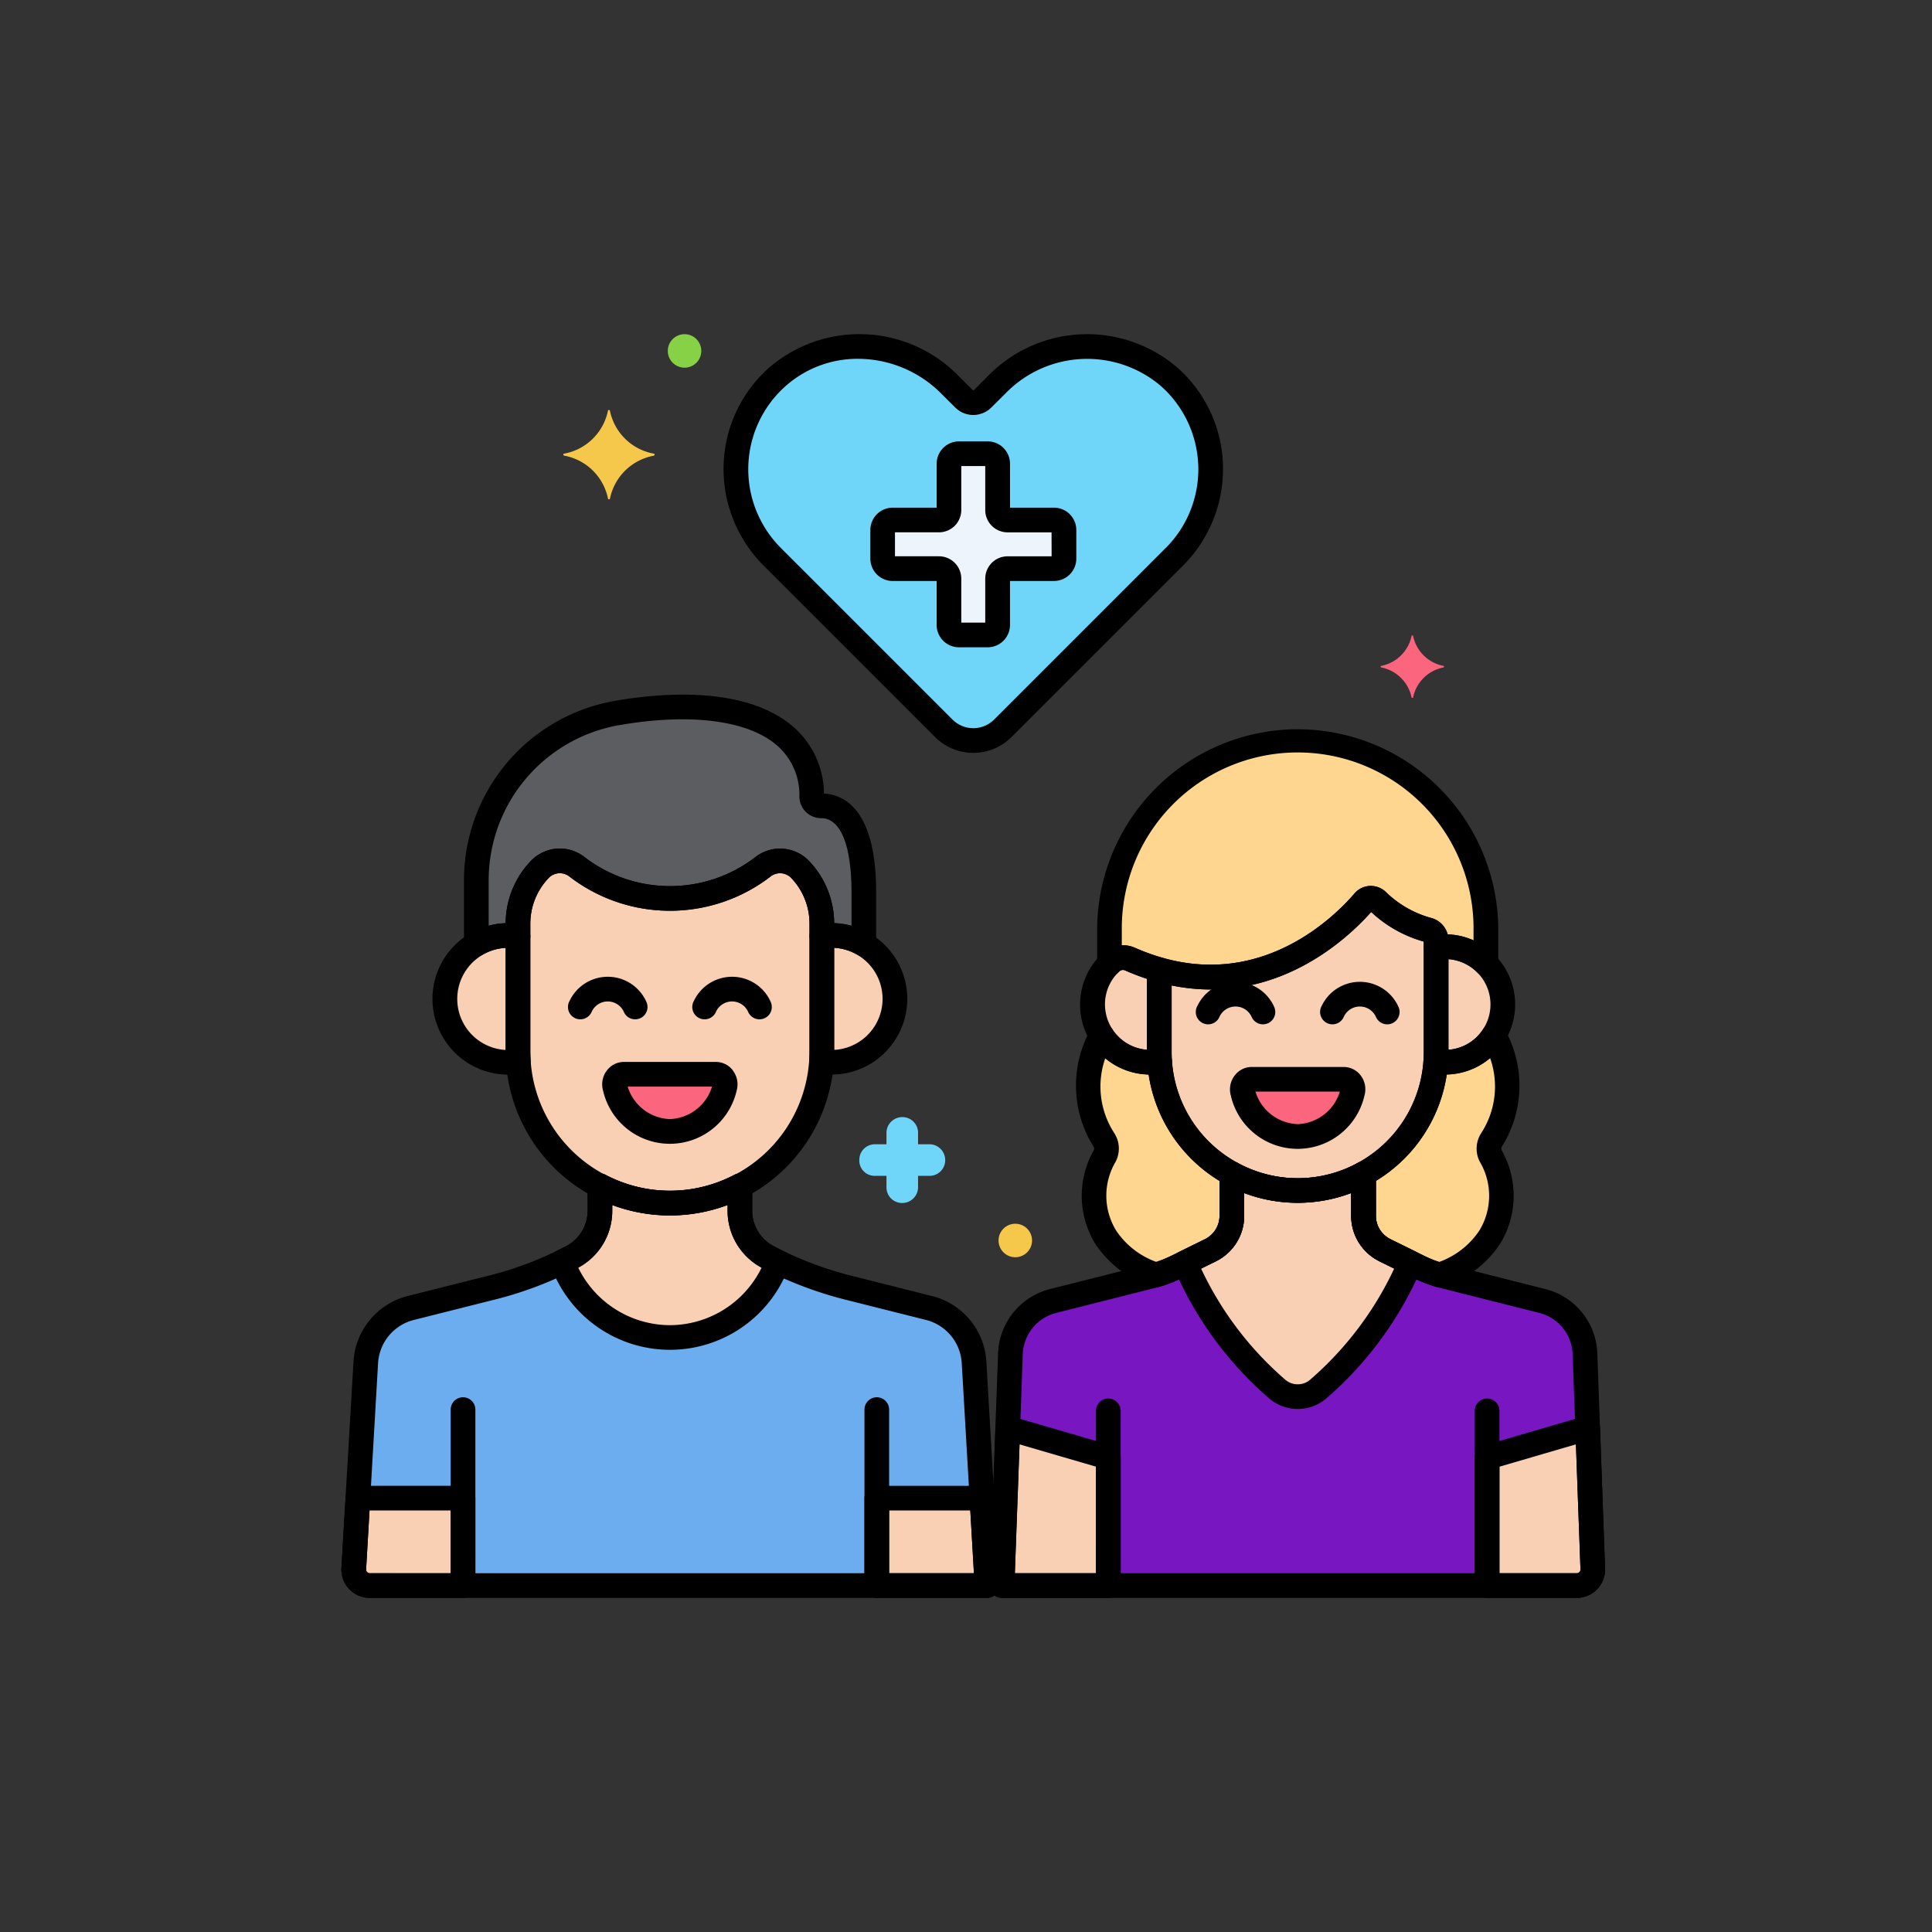 <svg xmlns="http://www.w3.org/2000/svg" xmlns:xlink="http://www.w3.org/1999/xlink" width="150" height="150" viewBox="0 0 150 150">
  <rect x="0" y="0" width="150" height="150" fill="#333333" stroke="none"/>
  <defs>
    <clipPath id="clip-path">
      <rect id="Rectangle_380776" data-name="Rectangle 380776" width="150" height="150" transform="translate(303 1185)" fill="none" stroke="#707070" stroke-width="1"/>
    </clipPath>
  </defs>
  <g id="Mask_Group_450" data-name="Mask Group 450" transform="translate(-303 -1185)" clip-path="url(#clip-path)">
    <g id="Layer_68" transform="translate(329.508 1210.958)">
      <g id="Group_1077932" data-name="Group 1077932" transform="translate(0.001 -0.019)">
        <g id="Group_1077796" data-name="Group 1077796" transform="translate(30.628 0.966)">
          <g id="Group_1077795" data-name="Group 1077795">
            <path id="Path_830439" data-name="Path 830439" d="M113.5,4.8a9.817,9.817,0,0,0-13.341.67L99.068,6.558a1.025,1.025,0,0,1-1.449,0L96.534,5.473A9.818,9.818,0,0,0,83.192,4.8a9.6,9.6,0,0,0-.466,14.013L96.05,32.14a3.244,3.244,0,0,0,4.588,0l13.324-13.324A9.6,9.6,0,0,0,113.5,4.8Z" transform="translate(-79.914 -2.501)" fill="#70d6f9"/>
          </g>
        </g>
        <g id="Group_1077798" data-name="Group 1077798" transform="translate(0.958 66.134)">
          <g id="Group_1077797" data-name="Group 1077797">
            <path id="Path_830440" data-name="Path 830440" d="M50.66,186.267a4.655,4.655,0,0,0-3.511-4.255L40.763,180.4a28.332,28.332,0,0,1-6.012-2.295,4.074,4.074,0,0,1-2.273-3.654v-1.92a11.7,11.7,0,0,1-10.868,0v1.92a4.08,4.08,0,0,1-2.277,3.657,27.7,27.7,0,0,1-6.008,2.293L6.94,182.013a4.655,4.655,0,0,0-3.511,4.255L2.5,202.247a1.248,1.248,0,0,0,1.245,1.32H51.664Z" transform="translate(-2.5 -172.536)" fill="#6cadef"/>
          </g>
        </g>
        <g id="Group_1077800" data-name="Group 1077800" transform="translate(13.708 40.902)">
          <g id="Group_1077799" data-name="Group 1077799">
            <path id="Path_830441" data-name="Path 830441" d="M57.671,107.37a2.161,2.161,0,0,0-2.9-.193,11.847,11.847,0,0,1-14.412-.008,2.16,2.16,0,0,0-2.9.2l0,0a6.1,6.1,0,0,0-1.685,4.209v9.9a11.795,11.795,0,0,0,23.59,0v-9.9A6.1,6.1,0,0,0,57.671,107.37Z" transform="translate(-35.766 -106.702)" fill="#f9d0b4"/>
          </g>
        </g>
        <g id="Group_1077802" data-name="Group 1077802" transform="translate(37.268 46.688)">
          <g id="Group_1077801" data-name="Group 1077801">
            <path id="Path_830442" data-name="Path 830442" d="M98.025,121.8a4.928,4.928,0,0,0-.757.06v8.929c0,.266-.012.529-.03.791a4.922,4.922,0,1,0,.787-9.781Z" transform="translate(-97.238 -121.798)" fill="#f9d0b4"/>
          </g>
        </g>
        <g id="Group_1077804" data-name="Group 1077804" transform="translate(8.026 46.688)">
          <g id="Group_1077803" data-name="Group 1077803">
            <path id="Path_830443" data-name="Path 830443" d="M26.624,130.787v-8.929a4.926,4.926,0,1,0,.03,9.72C26.635,131.317,26.624,131.053,26.624,130.787Z" transform="translate(-20.942 -121.798)" fill="#f9d0b4"/>
          </g>
        </g>
        <g id="Group_1077806" data-name="Group 1077806" transform="translate(10.472 28.956)">
          <g id="Group_1077805" data-name="Group 1077805">
            <path id="Path_830444" data-name="Path 830444" d="M54.1,83.2a.73.73,0,0,1-.743-.7c-.09-6.573-7.6-7.807-15.07-6.516A13.215,13.215,0,0,0,27.323,89.007v4.931a4.869,4.869,0,0,1,3.236-.614v-.97a6.1,6.1,0,0,1,1.685-4.209l0,0a2.16,2.16,0,0,1,2.9-.2,11.847,11.847,0,0,0,14.412.008,2.161,2.161,0,0,1,2.9.193,6.1,6.1,0,0,1,1.685,4.209v.97a4.868,4.868,0,0,1,3.262.63V89.9C57.411,84.019,55.286,83.2,54.1,83.2Z" transform="translate(-27.323 -75.531)" fill="#5b5d60"/>
          </g>
        </g>
        <g id="Group_1077808" data-name="Group 1077808" transform="translate(84.964 47.558)">
          <g id="Group_1077807" data-name="Group 1077807">
            <path id="Path_830445" data-name="Path 830445" d="M222.4,124.068a4.491,4.491,0,0,0-.689.055v8.135c0,.242-.011.482-.027.721a4.484,4.484,0,1,0,.717-8.911Z" transform="translate(-221.685 -124.068)" fill="#f9d0b4"/>
          </g>
        </g>
        <g id="Group_1077810" data-name="Group 1077810" transform="translate(63.499 43.802)">
          <g id="Group_1077809" data-name="Group 1077809">
            <path id="Path_830446" data-name="Path 830446" d="M186.51,116.713a8.9,8.9,0,0,1-3.921-2.257.713.713,0,0,0-1.024.057c-1.637,1.91-7.44,7.706-15.886,5.3v6.4a10.746,10.746,0,0,0,21.492,0v-8.682A.843.843,0,0,0,186.51,116.713Z" transform="translate(-165.679 -114.267)" fill="#f9d0b4"/>
          </g>
        </g>
        <g id="Group_1077812" data-name="Group 1077812" transform="translate(58.323 48.407)">
          <g id="Group_1077811" data-name="Group 1077811">
            <path id="Path_830447" data-name="Path 830447" d="M157.35,133.624v-6.4a17.465,17.465,0,0,1-2.273-.826,1.367,1.367,0,0,0-1.486.255,4.473,4.473,0,0,0,3.786,7.691C157.361,134.106,157.35,133.866,157.35,133.624Z" transform="translate(-152.174 -126.283)" fill="#f9d0b4"/>
          </g>
        </g>
        <g id="Group_1077814" data-name="Group 1077814" transform="translate(59.632 31.637)">
          <g id="Group_1077813" data-name="Group 1077813">
            <path id="Path_830448" data-name="Path 830448" d="M170.2,82.526a14.656,14.656,0,0,0-14.613,14.613v2.641c.036-.037.07-.076.108-.112a1.367,1.367,0,0,1,1.486-.255,17.546,17.546,0,0,0,2.273.826c8.446,2.406,14.249-3.39,15.886-5.3a.713.713,0,0,1,1.024-.057,8.907,8.907,0,0,0,3.921,2.257.844.844,0,0,1,.661.819V98.5a4.466,4.466,0,0,1,3.866,1.264V97.139A14.656,14.656,0,0,0,170.2,82.526Z" transform="translate(-155.591 -82.526)" fill="#fed690"/>
          </g>
        </g>
        <g id="Group_1077816" data-name="Group 1077816" transform="translate(51.285 65.192)">
          <g id="Group_1077815" data-name="Group 1077815">
            <path id="Path_830449" data-name="Path 830449" d="M179.073,183.977a4.407,4.407,0,0,0-3.324-4.028l-2.136-.539-5.548-1.4a9.421,9.421,0,0,1-1.859-.683l-2.657-1.31a2.988,2.988,0,0,1-1.666-2.679v-3.259a10.684,10.684,0,0,1-10.222,0v3.259a2.987,2.987,0,0,1-1.666,2.679l-2.657,1.31a9.358,9.358,0,0,1-1.859.683l-5.548,1.4-2.136.539a4.407,4.407,0,0,0-3.324,4.028l-.658,18.073h44.624a1.247,1.247,0,0,0,1.246-1.293Z" transform="translate(-133.813 -170.078)" fill="#7816c2"/>
          </g>
        </g>
        <g id="Group_1077818" data-name="Group 1077818" transform="translate(79.356 54.432)">
          <g id="Group_1077817" data-name="Group 1077817">
            <path id="Path_830450" data-name="Path 830450" d="M217,150.125a7.945,7.945,0,0,0,.178-8.123,4.432,4.432,0,0,1-4.511,2.037,10.783,10.783,0,0,1-5.608,8.723v3.259a2.983,2.983,0,0,0,1.424,2.538c.351.217-.095-.038,2.9,1.451a10.312,10.312,0,0,0,1.344.537c.081.025.164.048.246.071a7.443,7.443,0,0,0,3.881-2.929,6.149,6.149,0,0,0,.08-6.3A1.246,1.246,0,0,1,217,150.125Z" transform="translate(-207.055 -142.002)" fill="#fed690"/>
          </g>
        </g>
        <g id="Group_1077820" data-name="Group 1077820" transform="translate(57.976 54.432)">
          <g id="Group_1077819" data-name="Group 1077819">
            <path id="Path_830451" data-name="Path 830451" d="M156.819,144.039A4.432,4.432,0,0,1,152.309,142a7.944,7.944,0,0,0,.178,8.123,1.246,1.246,0,0,1,.067,1.261,6.15,6.15,0,0,0,.08,6.3,7.44,7.44,0,0,0,3.881,2.929c.082-.023.164-.046.246-.071a10.31,10.31,0,0,0,1.344-.537c3.188-1.586,2.574-1.251,2.9-1.451a2.983,2.983,0,0,0,1.424-2.538v-3.259A10.783,10.783,0,0,1,156.819,144.039Z" transform="translate(-151.269 -142.002)" fill="#fed690"/>
          </g>
        </g>
        <g id="Group_1077822" data-name="Group 1077822" transform="translate(42.023 9.287)">
          <g id="Group_1077821" data-name="Group 1077821">
            <path id="Path_830452" data-name="Path 830452" d="M122.939,29.359h-3.594a.776.776,0,0,1-.777-.776V24.988a.776.776,0,0,0-.776-.776h-2.223a.776.776,0,0,0-.776.776v3.594a.776.776,0,0,1-.776.776h-3.594a.776.776,0,0,0-.776.776v2.223a.776.776,0,0,0,.776.776h3.594a.776.776,0,0,1,.776.776v3.594a.776.776,0,0,0,.776.776h2.223a.776.776,0,0,0,.776-.776V33.911a.776.776,0,0,1,.777-.776h3.594a.776.776,0,0,0,.776-.776V30.136A.777.777,0,0,0,122.939,29.359Z" transform="translate(-109.645 -24.212)" fill="#edf4fc"/>
          </g>
        </g>
        <g id="Group_1077824" data-name="Group 1077824" transform="translate(21.205 57.466)">
          <g id="Group_1077823" data-name="Group 1077823">
            <path id="Path_830453" data-name="Path 830453" d="M63.194,149.919H56.057a.771.771,0,0,0-.7.993,4.366,4.366,0,0,0,8.536,0A.77.77,0,0,0,63.194,149.919Z" transform="translate(-55.328 -149.919)" fill="#fc657e"/>
          </g>
        </g>
        <g id="Group_1077826" data-name="Group 1077826" transform="translate(69.947 57.858)">
          <g id="Group_1077825" data-name="Group 1077825">
            <path id="Path_830454" data-name="Path 830454" d="M190.371,150.942h-7.137a.771.771,0,0,0-.7.993,4.366,4.366,0,0,0,8.536,0,.771.771,0,0,0-.7-.993Z" transform="translate(-182.505 -150.942)" fill="#fc657e"/>
          </g>
        </g>
        <g id="Group_1077828" data-name="Group 1077828" transform="translate(17.15 66.134)">
          <g id="Group_1077827" data-name="Group 1077827">
            <path id="Path_830455" data-name="Path 830455" d="M60.807,178.111a4.075,4.075,0,0,1-2.273-3.655v-1.92a11.7,11.7,0,0,1-10.868,0v1.92a4.075,4.075,0,0,1-2.273,3.655c-.218.107-.432.212-.646.315a8.871,8.871,0,0,0,16.7.011C61.031,178.234,60.8,178.105,60.807,178.111Z" transform="translate(-44.748 -172.536)" fill="#f9d0b4"/>
          </g>
        </g>
        <g id="Group_1077830" data-name="Group 1077830" transform="translate(0.958 90.375)">
          <g id="Group_1077829" data-name="Group 1077829">
            <path id="Path_830456" data-name="Path 830456" d="M2.819,235.783l-.317,5.47a1.248,1.248,0,0,0,1.245,1.32h7.234v-6.79H2.819Z" transform="translate(-2.499 -235.783)" fill="#f9d0b4"/>
          </g>
        </g>
        <g id="Group_1077832" data-name="Group 1077832" transform="translate(41.565 90.375)">
          <g id="Group_1077831" data-name="Group 1077831">
            <path id="Path_830457" data-name="Path 830457" d="M116.614,235.784h-8.163v6.79h8.556Z" transform="translate(-108.451 -235.784)" fill="#f9d0b4"/>
          </g>
        </g>
        <g id="Group_1077834" data-name="Group 1077834" transform="translate(65.499 65.192)">
          <g id="Group_1077833" data-name="Group 1077833">
            <path id="Path_830458" data-name="Path 830458" d="M186.422,176.016a2.988,2.988,0,0,1-1.666-2.679v-3.259a10.684,10.684,0,0,1-10.222,0v3.259a2.987,2.987,0,0,1-1.666,2.679l-1.968.97a26.782,26.782,0,0,0,7.155,9.805,2.439,2.439,0,0,0,3.181,0,26.785,26.785,0,0,0,7.155-9.805Z" transform="translate(-170.898 -170.078)" fill="#f9d0b4"/>
          </g>
        </g>
        <g id="Group_1077836" data-name="Group 1077836" transform="translate(88.95 84.936)">
          <g id="Group_1077835" data-name="Group 1077835">
            <path id="Path_830459" data-name="Path 830459" d="M239.894,221.593l-7.809,2.279v9.95h6.96a1.247,1.247,0,0,0,1.246-1.293Z" transform="translate(-232.085 -221.593)" fill="#f9d0b4"/>
          </g>
        </g>
        <g id="Group_1077838" data-name="Group 1077838" transform="translate(51.286 84.936)">
          <g id="Group_1077837" data-name="Group 1077837">
            <path id="Path_830460" data-name="Path 830460" d="M134.26,221.593l-.445,12.229h8.254v-9.95Z" transform="translate(-133.815 -221.593)" fill="#f9d0b4"/>
          </g>
        </g>
        <g id="Group_1077840" data-name="Group 1077840" transform="translate(40.205 60.793)">
          <g id="Group_1077839" data-name="Group 1077839">
            <path id="Path_830461" data-name="Path 830461" d="M110.384,160.708h-.92v-.882a1.211,1.211,0,0,0-1.226-1.226,1.228,1.228,0,0,0-1.226,1.188v.92h-.882a1.211,1.211,0,0,0-1.226,1.226,1.187,1.187,0,0,0,1.226,1.226h.882v.882a1.211,1.211,0,0,0,1.226,1.226,1.228,1.228,0,0,0,1.226-1.188v-.92h.882a1.211,1.211,0,0,0,1.226-1.226A1.228,1.228,0,0,0,110.384,160.708Z" transform="translate(-104.901 -158.6)" fill="#70d6f9"/>
          </g>
        </g>
        <g id="Group_1077842" data-name="Group 1077842" transform="translate(51.015 69.072)">
          <g id="Group_1077841" data-name="Group 1077841">
            <path id="Path_830462" data-name="Path 830462" d="M134.409,180.2a1.3,1.3,0,1,0,1.3,1.3A1.3,1.3,0,0,0,134.409,180.2Z" transform="translate(-133.106 -180.2)" fill="#f5c84c"/>
          </g>
        </g>
        <g id="Group_1077844" data-name="Group 1077844" transform="translate(80.682 23.396)">
          <g id="Group_1077843" data-name="Group 1077843">
            <path id="Path_830463" data-name="Path 830463" d="M215.409,63.392a2.988,2.988,0,0,1-2.376-2.338c0-.038-.115-.038-.115,0a2.988,2.988,0,0,1-2.376,2.338c-.038,0-.038.077,0,.115a2.988,2.988,0,0,1,2.376,2.338c0,.038.115.038.115,0a2.988,2.988,0,0,1,2.376-2.338C215.448,63.468,215.448,63.392,215.409,63.392Z" transform="translate(-210.513 -61.025)" fill="#fc657e"/>
          </g>
        </g>
        <g id="Group_1077846" data-name="Group 1077846" transform="translate(25.336 0.007)">
          <g id="Group_1077845" data-name="Group 1077845">
            <path id="Path_830464" data-name="Path 830464" d="M67.409,0a1.3,1.3,0,1,0,1.3,1.3A1.3,1.3,0,0,0,67.409,0Z" transform="translate(-66.106 0)" fill="#87d147"/>
          </g>
        </g>
        <g id="Group_1077848" data-name="Group 1077848" transform="translate(17.223 5.891)">
          <g id="Group_1077847" data-name="Group 1077847">
            <path id="Path_830465" data-name="Path 830465" d="M51.971,18.742a4.253,4.253,0,0,1-3.411-3.334c0-.077-.153-.077-.153,0A4.253,4.253,0,0,1,45,18.742c-.077,0-.077.115,0,.153a4.253,4.253,0,0,1,3.411,3.334c0,.077.153.077.153,0A4.253,4.253,0,0,1,51.971,18.9C52.048,18.857,52.048,18.742,51.971,18.742Z" transform="translate(-44.938 -15.35)" fill="#f5c84c"/>
          </g>
        </g>
        <g id="Group_1077850" data-name="Group 1077850" transform="translate(40.607 82.545)">
          <g id="Group_1077849" data-name="Group 1077849">
            <path id="Path_830466" data-name="Path 830466" d="M106.909,215.355a.958.958,0,0,0-.958.958V229.15a.958.958,0,1,0,1.916,0V216.313A.958.958,0,0,0,106.909,215.355Z" transform="translate(-105.951 -215.355)"/>
          </g>
        </g>
        <g id="Group_1077852" data-name="Group 1077852" transform="translate(8.482 82.545)">
          <g id="Group_1077851" data-name="Group 1077851">
            <path id="Path_830467" data-name="Path 830467" d="M23.089,215.355a.958.958,0,0,0-.958.958V229.15a.958.958,0,1,0,1.916,0V216.313A.958.958,0,0,0,23.089,215.355Z" transform="translate(-22.131 -215.355)"/>
          </g>
        </g>
        <g id="Group_1077854" data-name="Group 1077854" transform="translate(27.26 49.897)">
          <g id="Group_1077853" data-name="Group 1077853">
            <path id="Path_830468" data-name="Path 830468" d="M77.155,132.037a3.282,3.282,0,0,0-5.922,0,.958.958,0,1,0,1.7.879,1.37,1.37,0,0,1,2.517,0,.958.958,0,1,0,1.7-.879Z" transform="translate(-71.125 -130.171)"/>
          </g>
        </g>
        <g id="Group_1077856" data-name="Group 1077856" transform="translate(17.609 49.897)">
          <g id="Group_1077855" data-name="Group 1077855">
            <path id="Path_830469" data-name="Path 830469" d="M51.975,132.037a3.282,3.282,0,0,0-5.922,0,.958.958,0,1,0,1.7.879,1.37,1.37,0,0,1,2.517,0,.958.958,0,1,0,1.7-.879Z" transform="translate(-45.945 -130.171)"/>
          </g>
        </g>
        <g id="Group_1077858" data-name="Group 1077858" transform="translate(87.991 82.641)">
          <g id="Group_1077857" data-name="Group 1077857">
            <path id="Path_830470" data-name="Path 830470" d="M230.543,215.606a.958.958,0,0,0-.958.958v12.672a.958.958,0,1,0,1.916,0V216.564A.958.958,0,0,0,230.543,215.606Z" transform="translate(-229.585 -215.606)"/>
          </g>
        </g>
        <g id="Group_1077860" data-name="Group 1077860" transform="translate(58.582 82.641)">
          <g id="Group_1077859" data-name="Group 1077859">
            <path id="Path_830471" data-name="Path 830471" d="M153.808,215.606a.958.958,0,0,0-.958.958v12.672a.958.958,0,1,0,1.916,0V216.564A.959.959,0,0,0,153.808,215.606Z" transform="translate(-152.85 -215.606)"/>
          </g>
        </g>
        <g id="Group_1077862" data-name="Group 1077862" transform="translate(76.002 50.289)">
          <g id="Group_1077861" data-name="Group 1077861">
            <path id="Path_830472" data-name="Path 830472" d="M204.331,133.06a3.283,3.283,0,0,0-5.922,0,.958.958,0,1,0,1.7.88,1.37,1.37,0,0,1,2.517,0,.958.958,0,1,0,1.7-.88Z" transform="translate(-198.301 -131.194)"/>
          </g>
        </g>
        <g id="Group_1077864" data-name="Group 1077864" transform="translate(66.351 50.289)">
          <g id="Group_1077863" data-name="Group 1077863">
            <path id="Path_830473" data-name="Path 830473" d="M179.152,133.06a3.283,3.283,0,0,0-5.922,0,.958.958,0,1,0,1.7.88,1.37,1.37,0,0,1,2.517,0,.958.958,0,1,0,1.7-.88Z" transform="translate(-173.122 -131.194)"/>
          </g>
        </g>
        <g id="Group_1077867" data-name="Group 1077867" transform="translate(29.67)">
          <g id="Group_1077866" data-name="Group 1077866">
            <g id="Group_1077865" data-name="Group 1077865">
              <path id="Path_830474" data-name="Path 830474" d="M116.184,10.131a10.475,10.475,0,0,0-3.6-7.6,10.751,10.751,0,0,0-14.652.712L96.848,4.327a.074.074,0,0,1-.094,0L95.668,3.24a10.75,10.75,0,0,0-14.651-.711,10.475,10.475,0,0,0-3.6,7.6,10.6,10.6,0,0,0,3.087,7.808L93.83,31.263a4.2,4.2,0,0,0,5.943,0L113.1,17.939A10.6,10.6,0,0,0,116.184,10.131Zm-4.442,6.453L98.418,29.908a2.286,2.286,0,0,1-3.233,0L81.861,16.584a8.642,8.642,0,0,1,.421-12.615A8.4,8.4,0,0,1,87.859,1.9a9.143,9.143,0,0,1,6.455,2.7L95.4,5.681a1.981,1.981,0,0,0,2.8,0L99.289,4.6a8.832,8.832,0,0,1,12.032-.627,8.643,8.643,0,0,1,.422,12.615Z" transform="translate(-77.414 0.019)"/>
            </g>
          </g>
        </g>
        <g id="Group_1077870" data-name="Group 1077870" transform="translate(0 65.176)">
          <g id="Group_1077869" data-name="Group 1077869">
            <g id="Group_1077868" data-name="Group 1077868">
              <path id="Path_830475" data-name="Path 830475" d="M50.075,184.673a5.588,5.588,0,0,0-4.234-5.131l-6.386-1.607a27.534,27.534,0,0,1-5.771-2.2l-.051-.027a3.1,3.1,0,0,1-1.738-2.8v-1.92a.958.958,0,0,0-1.4-.849,10.742,10.742,0,0,1-9.979,0,.958.958,0,0,0-1.4.849v1.92a3.141,3.141,0,0,1-1.742,2.8,26.879,26.879,0,0,1-5.818,2.223l-6.386,1.607a5.587,5.587,0,0,0-4.234,5.129L0,200.65a2.206,2.206,0,0,0,2.2,2.333H50.122a.958.958,0,0,0,.957-1.013ZM2.206,201.067a.289.289,0,0,1-.289-.306l.927-15.982A3.679,3.679,0,0,1,5.632,181.4l6.386-1.607a28.583,28.583,0,0,0,6.2-2.363,5,5,0,0,0,2.811-4.516v-.442a12.8,12.8,0,0,0,8.952,0v.442a5,5,0,0,0,2.747,4.484,15.633,15.633,0,0,0,1.848.881,29.73,29.73,0,0,0,4.413,1.513l6.386,1.607a3.68,3.68,0,0,1,2.788,3.381l.945,16.286Z" transform="translate(-0.001 -170.037)"/>
            </g>
          </g>
        </g>
        <g id="Group_1077873" data-name="Group 1077873" transform="translate(12.749 39.942)">
          <g id="Group_1077872" data-name="Group 1077872">
            <g id="Group_1077871" data-name="Group 1077871">
              <path id="Path_830476" data-name="Path 830476" d="M56.822,105.163a3.112,3.112,0,0,0-4.189-.286,10.888,10.888,0,0,1-13.23-.008,3.111,3.111,0,0,0-4.184.29l-.014.015a7.027,7.027,0,0,0-1.94,4.859v9.9a12.753,12.753,0,0,0,25.506,0v-9.9A7.024,7.024,0,0,0,56.822,105.163Zm.033,14.769a10.837,10.837,0,1,1-21.674,0v-9.9a5.116,5.116,0,0,1,1.42-3.547l.012-.013a1.2,1.2,0,0,1,1.608-.1,12.8,12.8,0,0,0,15.594.007,1.2,1.2,0,0,1,1.62.1,5.117,5.117,0,0,1,1.42,3.547v9.9Z" transform="translate(-33.265 -104.195)"/>
            </g>
          </g>
        </g>
        <g id="Group_1077876" data-name="Group 1077876" transform="translate(36.31 45.73)">
          <g id="Group_1077875" data-name="Group 1077875">
            <g id="Group_1077874" data-name="Group 1077874">
              <path id="Path_830477" data-name="Path 830477" d="M96.483,119.3a5.939,5.939,0,0,0-.9.071.958.958,0,0,0-.812.947v8.929c0,.216-.009.447-.028.727a.959.959,0,0,0,.8,1.011,5.88,5.88,0,1,0,.938-11.685Zm.2,9.844V121.22a3.967,3.967,0,0,1,0,7.923Z" transform="translate(-94.738 -119.299)"/>
            </g>
          </g>
        </g>
        <g id="Group_1077879" data-name="Group 1077879" transform="translate(7.068 45.73)">
          <g id="Group_1077878" data-name="Group 1077878">
            <g id="Group_1077877" data-name="Group 1077877">
              <path id="Path_830478" data-name="Path 830478" d="M26.04,129.246v-8.929a.958.958,0,0,0-.812-.947,5.882,5.882,0,1,0-.9,11.694,5.827,5.827,0,0,0,.94-.081.958.958,0,0,0,.8-1.01C26.049,129.692,26.04,129.461,26.04,129.246Zm-1.916-.1a3.967,3.967,0,0,1,0-7.923Z" transform="translate(-18.442 -119.298)"/>
            </g>
          </g>
        </g>
        <g id="Group_1077882" data-name="Group 1077882" transform="translate(9.514 27.993)">
          <g id="Group_1077881" data-name="Group 1077881">
            <g id="Group_1077880" data-name="Group 1077880">
              <path id="Path_830479" data-name="Path 830479" d="M52.772,80.7a6.916,6.916,0,0,0-2.5-5.283C46.549,72.33,40.1,72.887,36.587,73.494A14.145,14.145,0,0,0,24.823,87.459V92.39a.958.958,0,0,0,1.442.827,3.959,3.959,0,0,1,2-.543,4.021,4.021,0,0,1,.611.049.958.958,0,0,0,1.1-.947v-.97a5.116,5.116,0,0,1,1.42-3.547l.012-.013a1.2,1.2,0,0,1,1.608-.1,12.8,12.8,0,0,0,15.594.007,1.2,1.2,0,0,1,1.62.1,5.117,5.117,0,0,1,1.42,3.547v.97a.958.958,0,0,0,1.1.947,4.017,4.017,0,0,1,.61-.049,3.958,3.958,0,0,1,2.016.556.958.958,0,0,0,1.447-.824V88.357c0-6.382-2.449-7.567-4.055-7.656Zm2.139,10.265a5.865,5.865,0,0,0-1.346-.206,7.025,7.025,0,0,0-1.95-4.825,3.112,3.112,0,0,0-4.189-.286,10.888,10.888,0,0,1-13.23-.008,3.111,3.111,0,0,0-4.184.29L30,85.946a7.023,7.023,0,0,0-1.94,4.815,5.873,5.873,0,0,0-1.32.2v-3.5A12.231,12.231,0,0,1,36.913,75.382c5.426-.937,9.847-.386,12.131,1.51a5.067,5.067,0,0,1,1.819,4.075,1.692,1.692,0,0,0,1.7,1.645c1.492,0,2.348,2.094,2.348,5.744Z" transform="translate(-24.823 -73.02)"/>
            </g>
          </g>
        </g>
        <g id="Group_1077885" data-name="Group 1077885" transform="translate(84.006 46.6)">
          <g id="Group_1077884" data-name="Group 1077884">
            <g id="Group_1077883" data-name="Group 1077883">
              <path id="Path_830480" data-name="Path 830480" d="M220.861,121.568a5.5,5.5,0,0,0-.836.066.958.958,0,0,0-.812.947v8.135c0,.221-.01.44-.025.658a.958.958,0,0,0,.8,1.009,5.443,5.443,0,1,0,.867-10.815Zm.269,8.963v-7.036a3.528,3.528,0,0,1,0,7.036Z" transform="translate(-219.187 -121.568)"/>
            </g>
          </g>
        </g>
        <g id="Group_1077888" data-name="Group 1077888" transform="translate(62.541 42.844)">
          <g id="Group_1077887" data-name="Group 1077887">
            <g id="Group_1077886" data-name="Group 1077886">
              <path id="Path_830481" data-name="Path 830481" d="M185.186,114.238a8.1,8.1,0,0,1-3.493-2.033,1.7,1.7,0,0,0-1.236-.435,1.651,1.651,0,0,0-1.16.578c-1.494,1.743-6.98,7.256-14.9,5a.958.958,0,0,0-1.22.921v6.4a11.7,11.7,0,1,0,23.408,0V115.99A1.8,1.8,0,0,0,185.186,114.238Zm-.514,10.434a9.788,9.788,0,1,1-19.576,0v-5.179c8.077,1.65,13.683-3.666,15.489-5.706a9.86,9.86,0,0,0,4.086,2.3Z" transform="translate(-163.181 -111.767)"/>
            </g>
          </g>
        </g>
        <g id="Group_1077891" data-name="Group 1077891" transform="translate(57.365 47.449)">
          <g id="Group_1077890" data-name="Group 1077890">
            <g id="Group_1077889" data-name="Group 1077889">
              <path id="Path_830482" data-name="Path 830482" d="M156.767,132.082v-6.4a.958.958,0,0,0-.7-.921,16.627,16.627,0,0,1-2.149-.78,2.321,2.321,0,0,0-2.528.433,5.431,5.431,0,0,0,4.593,9.336.959.959,0,0,0,.8-1.011C156.777,132.521,156.767,132.3,156.767,132.082Zm-1.916-.185a3.533,3.533,0,0,1-3.26-3.518,3.486,3.486,0,0,1,1.115-2.567.412.412,0,0,1,.281-.112.4.4,0,0,1,.163.035c.563.248,1.133.468,1.7.656V131.9Z" transform="translate(-149.675 -123.783)"/>
            </g>
          </g>
        </g>
        <g id="Group_1077895" data-name="Group 1077895" transform="translate(58.674 30.679)">
          <g id="Group_1077894" data-name="Group 1077894">
            <g id="Group_1077893" data-name="Group 1077893">
              <g id="Group_1077892" data-name="Group 1077892">
                <path id="Path_830483" data-name="Path 830483" d="M168.662,80.026A15.589,15.589,0,0,0,153.091,95.6v2.641a.958.958,0,0,0,1.636.678l.088-.092a.406.406,0,0,1,.442-.076,18.576,18.576,0,0,0,2.4.87,15.521,15.521,0,0,0,4.271.613c6.435,0,10.871-4.248,12.439-6.02a9.851,9.851,0,0,0,4.086,2.3v.451a.958.958,0,0,0,1.1.947,3.571,3.571,0,0,1,.543-.043,3.5,3.5,0,0,1,2.5,1.037.958.958,0,0,0,1.637-.676V95.6a15.59,15.59,0,0,0-15.572-15.572Zm13.655,16.391a5.427,5.427,0,0,0-2.01-.466,1.8,1.8,0,0,0-1.343-1.289,8.1,8.1,0,0,1-3.493-2.033,1.7,1.7,0,0,0-1.236-.435,1.651,1.651,0,0,0-1.16.578c-1.494,1.743-6.981,7.256-14.9,5a16.626,16.626,0,0,1-2.149-.78,2.314,2.314,0,0,0-.937-.2l-.085,0V95.6a13.655,13.655,0,1,1,27.309,0v.82Z" transform="translate(-153.091 -80.026)"/>
              </g>
            </g>
          </g>
        </g>
        <g id="Group_1077898" data-name="Group 1077898" transform="translate(50.327 64.234)">
          <g id="Group_1077897" data-name="Group 1077897">
            <g id="Group_1077896" data-name="Group 1077896">
              <path id="Path_830484" data-name="Path 830484" d="M178.487,182.383a5.341,5.341,0,0,0-4.046-4.9l-7.684-1.94a8.414,8.414,0,0,1-1.669-.614l-2.657-1.31a2.017,2.017,0,0,1-1.132-1.82v-3.259a.959.959,0,0,0-1.417-.841,9.727,9.727,0,0,1-9.306,0,.959.959,0,0,0-1.417.841v3.259a2.017,2.017,0,0,1-1.132,1.82l-2.657,1.31a8.491,8.491,0,0,1-1.673.615l-2.733.69-2.812.71-2.136.538a5.346,5.346,0,0,0-4.047,4.923l-.658,18.073a.958.958,0,0,0,.957.993h44.624a2.206,2.206,0,0,0,2.2-2.286Zm-1.384,17.08a.287.287,0,0,1-.208.088h-43.63l.621-17.062a3.433,3.433,0,0,1,2.6-3.152l2.139-.54,2.809-.709,2.735-.691a10.377,10.377,0,0,0,2.049-.753l2.657-1.31a3.92,3.92,0,0,0,2.2-3.539V170.03a11.785,11.785,0,0,0,8.306,0v1.765a3.921,3.921,0,0,0,2.2,3.539l2.657,1.31a10.366,10.366,0,0,0,2.048.753l7.685,1.94a3.427,3.427,0,0,1,2.6,3.134l.611,16.78a.29.29,0,0,1-.081.212Z" transform="translate(-131.311 -167.578)"/>
            </g>
          </g>
        </g>
        <g id="Group_1077901" data-name="Group 1077901" transform="translate(78.398 53.474)">
          <g id="Group_1077900" data-name="Group 1077900">
            <g id="Group_1077899" data-name="Group 1077899">
              <path id="Path_830485" data-name="Path 830485" d="M216.26,149.1a8.925,8.925,0,0,0,.223-9.075.959.959,0,0,0-1.664-.074,3.473,3.473,0,0,1-3.549,1.6.958.958,0,0,0-1.107.882,9.765,9.765,0,0,1-5.11,7.946.958.958,0,0,0-.5.841v3.259a3.917,3.917,0,0,0,1.88,3.354l.052.032a5.157,5.157,0,0,0,.6.316c.341.166.99.483,2.327,1.148a11.368,11.368,0,0,0,1.477.591c.074.024.15.045.225.066l.051.014a.952.952,0,0,0,.26.036.962.962,0,0,0,.329-.058,8.352,8.352,0,0,0,4.361-3.317,7.146,7.146,0,0,0,.115-7.268A.3.3,0,0,1,216.26,149.1Zm-1.616-1.03a2.211,2.211,0,0,0-.1,2.229,5.181,5.181,0,0,1-.046,5.339,6.344,6.344,0,0,1-3.109,2.429,9.491,9.491,0,0,1-1.125-.455c-1.341-.667-1.994-.985-2.337-1.153a3.717,3.717,0,0,1-.429-.222l-.057-.035a2.013,2.013,0,0,1-.969-1.722v-2.706a11.658,11.658,0,0,0,5.5-8.257,5.4,5.4,0,0,0,3.366-1.276,6.632,6.632,0,0,1-.694,5.829Z" transform="translate(-204.553 -139.504)"/>
            </g>
          </g>
        </g>
        <g id="Group_1077904" data-name="Group 1077904" transform="translate(57.019 53.474)">
          <g id="Group_1077903" data-name="Group 1077903">
            <g id="Group_1077902" data-name="Group 1077902">
              <path id="Path_830486" data-name="Path 830486" d="M161.346,150.38a9.763,9.763,0,0,1-5.11-7.946.959.959,0,0,0-1.107-.882,3.473,3.473,0,0,1-3.549-1.6.959.959,0,0,0-1.664.074,8.923,8.923,0,0,0,.223,9.075.291.291,0,0,1,.03.293h0a7.146,7.146,0,0,0,.115,7.268,8.356,8.356,0,0,0,4.361,3.317.957.957,0,0,0,.59.022l.056-.015c.073-.021.146-.041.216-.063a11.319,11.319,0,0,0,1.485-.594c1.442-.717,2.1-1.041,2.427-1.2a3.9,3.9,0,0,0,.48-.253l.067-.043a3.917,3.917,0,0,0,1.88-3.354v-3.259A.957.957,0,0,0,161.346,150.38Zm-1.417,4.1a2.012,2.012,0,0,1-.969,1.722l-.112.071c-.039.021-.1.05-.271.134-.325.159-.99.484-2.437,1.2a9.349,9.349,0,0,1-1.127.456,6.343,6.343,0,0,1-3.109-2.429,5.185,5.185,0,0,1-.046-5.34,2.208,2.208,0,0,0-.1-2.229,6.633,6.633,0,0,1-.694-5.828,5.405,5.405,0,0,0,3.367,1.276,11.662,11.662,0,0,0,5.5,8.257Z" transform="translate(-148.774 -139.504)"/>
            </g>
          </g>
        </g>
        <g id="Group_1077907" data-name="Group 1077907" transform="translate(41.065 8.329)">
          <g id="Group_1077906" data-name="Group 1077906">
            <g id="Group_1077905" data-name="Group 1077905">
              <path id="Path_830487" data-name="Path 830487" d="M121.4,26.86h-3.413V23.448a1.736,1.736,0,0,0-1.735-1.735h-2.223a1.736,1.736,0,0,0-1.735,1.735V26.86H108.88a1.736,1.736,0,0,0-1.735,1.735v2.223a1.737,1.737,0,0,0,1.735,1.735h3.413v3.413a1.736,1.736,0,0,0,1.735,1.735h2.223a1.736,1.736,0,0,0,1.735-1.735V32.552H121.4a1.736,1.736,0,0,0,1.735-1.735V28.595A1.736,1.736,0,0,0,121.4,26.86Zm-.182,3.776H117.8a1.736,1.736,0,0,0-1.735,1.735v3.413h-1.86V32.37a1.737,1.737,0,0,0-1.735-1.735h-3.413v-1.86h3.413a1.736,1.736,0,0,0,1.735-1.735V23.629h1.86v3.413a1.736,1.736,0,0,0,1.735,1.735h3.413Z" transform="translate(-107.145 -21.713)"/>
            </g>
          </g>
        </g>
        <g id="Group_1077910" data-name="Group 1077910" transform="translate(20.248 56.508)">
          <g id="Group_1077909" data-name="Group 1077909">
            <g id="Group_1077908" data-name="Group 1077908">
              <path id="Path_830488" data-name="Path 830488" d="M62.981,148.086a1.66,1.66,0,0,0-1.327-.667H54.517a1.661,1.661,0,0,0-1.327.667,1.774,1.774,0,0,0-.3,1.539,5.322,5.322,0,0,0,10.383,0,1.774,1.774,0,0,0-.3-1.539Zm-4.9,3.772a3.562,3.562,0,0,1-3.277-2.523h6.553A3.562,3.562,0,0,1,58.085,151.858Z" transform="translate(-52.831 -147.419)"/>
            </g>
          </g>
        </g>
        <g id="Group_1077913" data-name="Group 1077913" transform="translate(68.99 56.9)">
          <g id="Group_1077912" data-name="Group 1077912">
            <g id="Group_1077911" data-name="Group 1077911">
              <path id="Path_830489" data-name="Path 830489" d="M190.158,149.109a1.661,1.661,0,0,0-1.328-.667h-7.137a1.662,1.662,0,0,0-1.328.667,1.775,1.775,0,0,0-.3,1.539,5.322,5.322,0,0,0,10.383,0A1.774,1.774,0,0,0,190.158,149.109Zm-4.9,3.771a3.561,3.561,0,0,1-3.277-2.523h6.553A3.562,3.562,0,0,1,185.262,152.881Z" transform="translate(-180.007 -148.442)"/>
            </g>
          </g>
        </g>
        <g id="Group_1077916" data-name="Group 1077916" transform="translate(16.191 65.176)">
          <g id="Group_1077915" data-name="Group 1077915">
            <g id="Group_1077914" data-name="Group 1077914">
              <path id="Path_830490" data-name="Path 830490" d="M60.324,176.032c-.325-.158-.531-.266-.583-.295l-.053-.028a3.1,3.1,0,0,1-1.738-2.8v-1.92a.958.958,0,0,0-1.4-.849,10.743,10.743,0,0,1-9.979,0,.958.958,0,0,0-1.4.849v1.92a3.1,3.1,0,0,1-1.738,2.8h0q-.322.159-.636.31a.958.958,0,0,0-.486,1.189,9.829,9.829,0,0,0,18.5.012A.957.957,0,0,0,60.324,176.032Zm-8.766,5.775a7.951,7.951,0,0,1-7.119-4.464,5,5,0,0,0,2.643-4.429v-.442a12.8,12.8,0,0,0,8.952,0v.442a5,5,0,0,0,2.643,4.429A7.954,7.954,0,0,1,51.557,181.807Z" transform="translate(-42.246 -170.036)"/>
            </g>
          </g>
        </g>
        <g id="Group_1077919" data-name="Group 1077919" transform="translate(0 89.417)">
          <g id="Group_1077918" data-name="Group 1077918">
            <g id="Group_1077917" data-name="Group 1077917">
              <path id="Path_830491" data-name="Path 830491" d="M9.441,233.284H1.278a.958.958,0,0,0-.957.9L0,239.657a2.206,2.206,0,0,0,2.2,2.333H9.441a.958.958,0,0,0,.958-.958v-6.79A.958.958,0,0,0,9.441,233.284Zm-.958,6.79H2.206a.289.289,0,0,1-.289-.306l.265-4.567h6.3Z" transform="translate(-0.001 -233.284)"/>
            </g>
          </g>
        </g>
        <g id="Group_1077922" data-name="Group 1077922" transform="translate(40.607 89.417)">
          <g id="Group_1077921" data-name="Group 1077921">
            <g id="Group_1077920" data-name="Group 1077920">
              <path id="Path_830492" data-name="Path 830492" d="M116.029,234.188a.958.958,0,0,0-.957-.9h-8.163a.958.958,0,0,0-.958.958v6.79a.958.958,0,0,0,.958.958h8.557a.958.958,0,0,0,.957-1.013Zm-8.161,5.887V235.2h6.3l.282,4.874Z" transform="translate(-105.951 -233.285)"/>
            </g>
          </g>
        </g>
        <g id="Group_1077925" data-name="Group 1077925" transform="translate(64.54 64.235)">
          <g id="Group_1077924" data-name="Group 1077924">
            <g id="Group_1077923" data-name="Group 1077923">
              <path id="Path_830493" data-name="Path 830493" d="M187.271,174.586l-1.968-.97a2.017,2.017,0,0,1-1.132-1.82v-3.259a.959.959,0,0,0-1.417-.841,9.727,9.727,0,0,1-9.306,0,.959.959,0,0,0-1.417.841V171.8a2.017,2.017,0,0,1-1.132,1.82l-1.968.97a.958.958,0,0,0-.458,1.233,27.863,27.863,0,0,0,7.411,10.157,3.412,3.412,0,0,0,4.434,0,27.876,27.876,0,0,0,7.411-10.157.957.957,0,0,0-.458-1.233Zm-8.205,9.94a1.483,1.483,0,0,1-1.929,0A25.964,25.964,0,0,1,170.6,175.9l1.142-.563a3.921,3.921,0,0,0,2.2-3.539v-1.765a11.786,11.786,0,0,0,8.306,0V171.8a3.921,3.921,0,0,0,2.2,3.539l1.142.563A25.965,25.965,0,0,1,179.065,184.526Z" transform="translate(-168.396 -167.579)"/>
            </g>
          </g>
        </g>
        <g id="Group_1077928" data-name="Group 1077928" transform="translate(87.991 83.978)">
          <g id="Group_1077927" data-name="Group 1077927">
            <g id="Group_1077926" data-name="Group 1077926">
              <path id="Path_830494" data-name="Path 830494" d="M239.31,220.016a.958.958,0,0,0-1.226-.885l-7.809,2.279a.958.958,0,0,0-.69.919v9.95a.958.958,0,0,0,.958.958h6.96a2.206,2.206,0,0,0,2.2-2.285h0Zm-1.6,11.217a.288.288,0,0,1-.208.088h-6v-8.273l5.938-1.733.353,9.706A.289.289,0,0,1,237.711,231.233Z" transform="translate(-229.585 -219.092)"/>
            </g>
          </g>
        </g>
        <g id="Group_1077931" data-name="Group 1077931" transform="translate(50.328 83.978)">
          <g id="Group_1077930" data-name="Group 1077930">
            <g id="Group_1077929" data-name="Group 1077929">
              <path id="Path_830495" data-name="Path 830495" d="M140.8,221.411l-7.809-2.279a.958.958,0,0,0-1.226.885l-.445,12.229a.958.958,0,0,0,.957.993h8.254a.958.958,0,0,0,.958-.958v-9.95A.958.958,0,0,0,140.8,221.411Zm-1.226,9.911h-6.3l.364-10.006,5.938,1.733Z" transform="translate(-131.315 -219.093)"/>
            </g>
          </g>
        </g>
      </g>
    </g>
  </g>
</svg>

